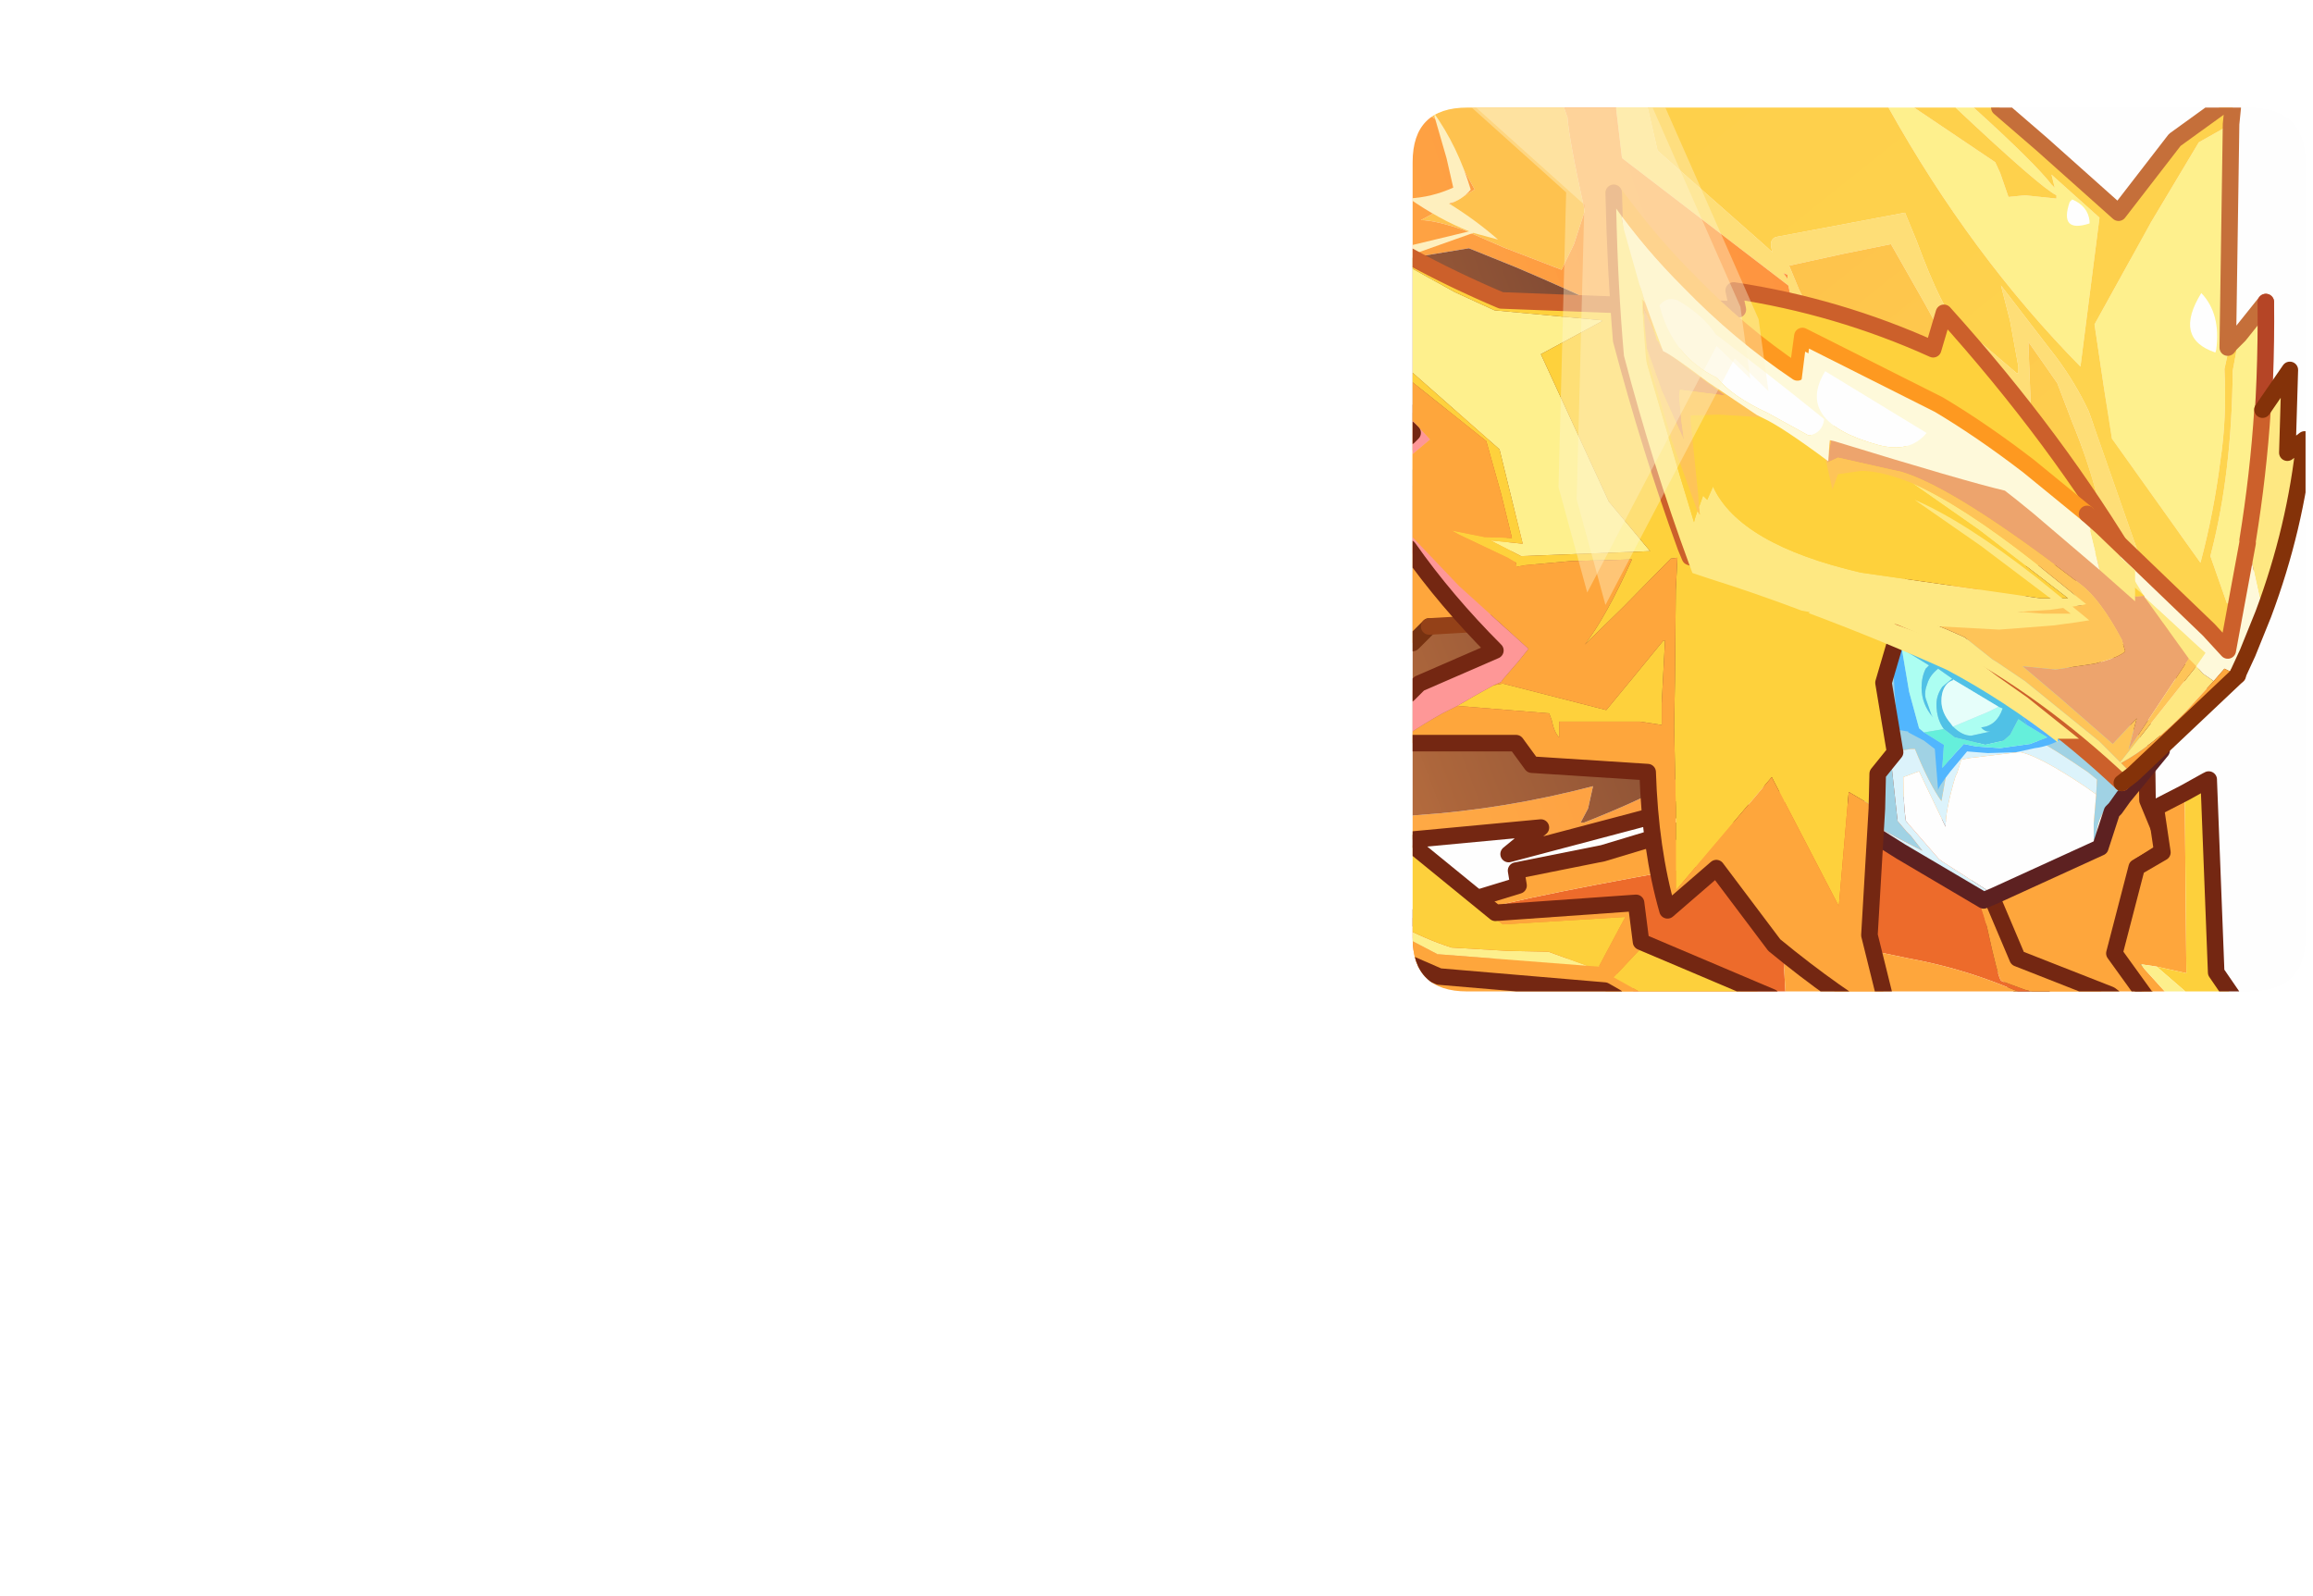 <?xml version="1.0" encoding="UTF-8" standalone="no"?>
<svg xmlns:ffdec="https://www.free-decompiler.com/flash" xmlns:xlink="http://www.w3.org/1999/xlink" ffdec:objectType="frame" height="96.4px" width="139.75px" xmlns="http://www.w3.org/2000/svg">
  <g transform="matrix(1.0, 0.0, 0.0, 1.0, 85.35, 6.5)">
    <clipPath id="clipPath0" transform="matrix(1.0, 0.0, 0.0, 1.0, 0.0, 0.0)">
      <path d="M50.5 0.0 Q53.95 0.0 53.95 3.3 L53.95 50.15 Q53.95 53.4 50.5 53.4 L3.3 53.4 Q0.0 53.4 0.0 50.15 L0.0 3.3 Q0.0 0.0 3.3 0.0 L50.5 0.0" fill="#000000" fill-rule="evenodd" stroke="none"/>
    </clipPath>
    <g clip-path="url(#clipPath0)">
      <filter id="filter0">
        <feColorMatrix in="SourceGraphic" result="filterResult0" type="matrix" values="0 0 0 0 1.0,0 0 0 0 0.0,0 0 0 0 0.0,0 0 0 1 0"/>
        <feConvolveMatrix divisor="25.0" in="filterResult0" kernelMatrix="1 1 1 1 1 1 1 1 1 1 1 1 1 1 1 1 1 1 1 1 1 1 1 1 1" order="5 5" result="filterResult1"/>
        <feComposite in="SourceGraphic" in2="filterResult1" operator="over" result="filterResult2"/>
        <feColorMatrix in="filterResult2" result="filterResult3" type="matrix" values="0 0 0 0 1.0,0 0 0 0 1.0,0 0 0 0 0.0,0 0 0 1 0"/>
        <feConvolveMatrix divisor="25.0" in="filterResult3" kernelMatrix="1 1 1 1 1 1 1 1 1 1 1 1 1 1 1 1 1 1 1 1 1 1 1 1 1" order="5 5" result="filterResult4"/>
        <feComposite in="filterResult2" in2="filterResult4" operator="over" result="filterResult5"/>
      </filter>
      <use ffdec:characterId="3" filter="url(#filter0)" height="31.6" transform="matrix(-0.132, -0.77, 0.499, -0.204, 35.85, 32.55)" width="29.1" xlink:href="#sprite0"/>
      <filter id="filter1">
        <feColorMatrix in="SourceGraphic" result="filterResult6" type="matrix" values="0 0 0 0 1.0,0 0 0 0 0.0,0 0 0 0 0.0,0 0 0 1 0"/>
        <feConvolveMatrix divisor="25.0" in="filterResult6" kernelMatrix="1 1 1 1 1 1 1 1 1 1 1 1 1 1 1 1 1 1 1 1 1 1 1 1 1" order="5 5" result="filterResult7"/>
        <feComposite in="SourceGraphic" in2="filterResult7" operator="over" result="filterResult8"/>
        <feColorMatrix in="filterResult8" result="filterResult9" type="matrix" values="0 0 0 0 1.0,0 0 0 0 1.0,0 0 0 0 0.0,0 0 0 1 0"/>
        <feConvolveMatrix divisor="25.0" in="filterResult9" kernelMatrix="1 1 1 1 1 1 1 1 1 1 1 1 1 1 1 1 1 1 1 1 1 1 1 1 1" order="5 5" result="filterResult10"/>
        <feComposite in="filterResult8" in2="filterResult10" operator="over" result="filterResult11"/>
        <feConvolveMatrix divisor="100.0" in="filterResult11" kernelMatrix="1 1 1 1 1 1 1 1 1 1 1 1 1 1 1 1 1 1 1 1 1 1 1 1 1 1 1 1 1 1 1 1 1 1 1 1 1 1 1 1 1 1 1 1 1 1 1 1 1 1 1 1 1 1 1 1 1 1 1 1 1 1 1 1 1 1 1 1 1 1 1 1 1 1 1 1 1 1 1 1 1 1 1 1 1 1 1 1 1 1 1 1 1 1 1 1 1 1 1 1" order="10 10" result="filterResult12"/>
      </filter>
      <use ffdec:characterId="3" filter="url(#filter1)" height="31.6" transform="matrix(-0.132, -0.77, 0.499, -0.204, 35.85, 33.05)" width="29.1" xlink:href="#sprite0"/>
      <use ffdec:characterId="4" height="90.4" transform="matrix(1.0, 0.0, 0.0, 1.0, -85.35, -0.5)" width="137.4" xlink:href="#shape2"/>
      <filter id="filter2">
        <feConvolveMatrix divisor="25.0" in="SourceGraphic" kernelMatrix="1 1 1 1 1 1 1 1 1 1 1 1 1 1 1 1 1 1 1 1 1 1 1 1 1" order="5 5" result="filterResult13"/>
      </filter>
      <use ffdec:characterId="6" filter="url(#filter2)" height="38.75" transform="matrix(-0.622, 0.0, 0.0, 0.622, 5.16, -1.945)" width="9.45" xlink:href="#sprite1"/>
      <use ffdec:characterId="7" height="60.95" transform="matrix(1.0, 0.0, 0.0, 1.0, -1.45, 4.65)" width="55.85" xlink:href="#shape4"/>
      <filter id="filter3">
        <feConvolveMatrix divisor="25.0" in="SourceGraphic" kernelMatrix="1 1 1 1 1 1 1 1 1 1 1 1 1 1 1 1 1 1 1 1 1 1 1 1 1" order="5 5" result="filterResult14"/>
      </filter>
      <use ffdec:characterId="9" filter="url(#filter3)" height="51.85" style="mix-blend-mode: overlay" transform="matrix(-0.622, 0.0, 0.0, 0.622, 43.65, 6.1)" width="50.4" xlink:href="#sprite2"/>
      <filter id="filter4">
        <feColorMatrix in="SourceGraphic" result="filterResult15" type="matrix" values="0 0 0 0 1.0,0 0 0 0 0.0,0 0 0 0 0.0,0 0 0 1 0"/>
        <feConvolveMatrix divisor="25.0" in="filterResult15" kernelMatrix="1 1 1 1 1 1 1 1 1 1 1 1 1 1 1 1 1 1 1 1 1 1 1 1 1" order="5 5" result="filterResult16"/>
        <feComposite in="SourceGraphic" in2="filterResult16" operator="over" result="filterResult17"/>
        <feColorMatrix in="filterResult17" result="filterResult18" type="matrix" values="0 0 0 0 1.0,0 0 0 0 1.0,0 0 0 0 0.0,0 0 0 1 0"/>
        <feConvolveMatrix divisor="25.0" in="filterResult18" kernelMatrix="1 1 1 1 1 1 1 1 1 1 1 1 1 1 1 1 1 1 1 1 1 1 1 1 1" order="5 5" result="filterResult19"/>
        <feComposite in="filterResult17" in2="filterResult19" operator="over" result="filterResult20"/>
      </filter>
      <use ffdec:characterId="3" filter="url(#filter4)" height="31.6" transform="matrix(-0.696, -0.625, 0.559, -0.557, 10.55, 29.3)" width="29.1" xlink:href="#sprite0"/>
      <filter id="filter5">
        <feColorMatrix in="SourceGraphic" result="filterResult21" type="matrix" values="0 0 0 0 1.0,0 0 0 0 0.0,0 0 0 0 0.0,0 0 0 1 0"/>
        <feConvolveMatrix divisor="25.0" in="filterResult21" kernelMatrix="1 1 1 1 1 1 1 1 1 1 1 1 1 1 1 1 1 1 1 1 1 1 1 1 1" order="5 5" result="filterResult22"/>
        <feComposite in="SourceGraphic" in2="filterResult22" operator="over" result="filterResult23"/>
        <feColorMatrix in="filterResult23" result="filterResult24" type="matrix" values="0 0 0 0 1.0,0 0 0 0 1.0,0 0 0 0 0.0,0 0 0 1 0"/>
        <feConvolveMatrix divisor="25.0" in="filterResult24" kernelMatrix="1 1 1 1 1 1 1 1 1 1 1 1 1 1 1 1 1 1 1 1 1 1 1 1 1" order="5 5" result="filterResult25"/>
        <feComposite in="filterResult23" in2="filterResult25" operator="over" result="filterResult26"/>
        <feConvolveMatrix divisor="100.0" in="filterResult26" kernelMatrix="1 1 1 1 1 1 1 1 1 1 1 1 1 1 1 1 1 1 1 1 1 1 1 1 1 1 1 1 1 1 1 1 1 1 1 1 1 1 1 1 1 1 1 1 1 1 1 1 1 1 1 1 1 1 1 1 1 1 1 1 1 1 1 1 1 1 1 1 1 1 1 1 1 1 1 1 1 1 1 1 1 1 1 1 1 1 1 1 1 1 1 1 1 1 1 1 1 1 1 1" order="10 10" result="filterResult27"/>
      </filter>
      <use ffdec:characterId="3" filter="url(#filter5)" height="31.6" transform="matrix(-0.696, -0.625, 0.559, -0.557, 11.65, 30.05)" width="29.1" xlink:href="#sprite0"/>
    </g>
    <use ffdec:characterId="10" height="53.4" transform="matrix(1.0, 0.0, 0.0, 1.0, 0.0, 0.0)" width="53.95" xlink:href="#shape6"/>
  </g>
  <defs>
    <g id="sprite0" transform="matrix(1.0, 0.0, 0.0, 1.0, 0.0, 0.0)">
      <use ffdec:characterId="2" height="31.6" transform="matrix(1.0, 0.0, 0.0, 1.0, 0.0, 0.0)" width="29.1" xlink:href="#shape1"/>
    </g>
    <g id="shape1" transform="matrix(1.0, 0.0, 0.0, 1.0, 0.0, 0.0)">
      <path d="M19.3 21.75 L29.1 21.75 26.2 25.0 26.1 25.0 26.0 25.2 20.35 31.6 6.1 24.15 2.35 20.55 5.4 20.7 0.0 0.0 6.15 4.55 19.3 21.75" fill="#fff6d0" fill-opacity="0.396" fill-rule="evenodd" stroke="none"/>
    </g>
    <g id="shape2" transform="matrix(1.0, 0.0, 0.0, 1.0, 85.35, 0.5)">
      <path d="M40.9 7.0 Q39.05 7.6 39.7 5.7 L39.85 5.55 Q40.8 5.95 40.9 6.85 L40.9 7.0 M48.5 14.8 Q45.95 13.95 47.65 11.2 48.85 12.45 48.55 14.65 L48.5 14.8" fill="#ffffff" fill-rule="evenodd" stroke="none"/>
      <path d="M28.75 0.0 L30.3 0.0 35.2 3.3 35.5 3.95 36.0 5.4 37.0 5.3 38.9 5.5 38.9 5.3 Q37.9 4.8 32.8 0.0 L33.9 0.0 Q37.6 3.35 38.6 4.65 L38.8 4.85 38.6 4.05 41.5 6.65 40.35 15.65 Q33.75 8.95 28.75 0.0 M49.45 1.0 L49.25 14.5 49.4 14.3 49.2 15.1 49.05 15.8 Q49.2 18.75 48.8 21.35 48.4 24.5 47.6 27.5 L42.25 20.0 41.75 16.8 41.2 13.1 44.6 6.95 47.5 2.1 49.45 1.0 M49.95 13.75 L51.55 11.75 Q51.65 21.0 49.95 30.0 L49.2 29.95 48.2 27.1 48.25 26.9 Q49.5 22.05 49.55 15.9 L49.95 13.75 M40.9 7.0 L40.9 6.85 Q40.8 5.95 39.85 5.55 L39.7 5.7 Q39.05 7.6 40.9 7.0 M48.5 14.8 L48.55 14.65 Q48.85 12.45 47.65 11.2 45.95 13.95 48.5 14.8" fill="#fff18e" fill-rule="evenodd" stroke="none"/>
      <path d="M12.3 0.0 L14.2 0.0 14.8 2.6 21.2 8.25 21.75 8.75 Q21.45 7.9 22.05 7.8 L29.75 6.35 30.45 8.05 Q32.0 12.25 33.05 13.3 L34.45 14.3 36.5 16.05 36.6 16.05 36.6 15.65 36.1 12.9 35.55 10.75 38.9 15.1 Q40.05 16.65 40.85 18.35 L45.45 31.5 46.6 32.15 49.05 33.75 48.35 34.7 34.45 30.2 34.1 28.45 38.6 30.1 40.5 30.1 37.65 26.35 37.05 25.55 32.95 23.35 32.6 21.75 28.9 20.0 Q25.9 18.65 20.95 15.5 16.35 12.65 15.8 12.5 L15.95 12.5 17.65 12.25 18.0 12.15 21.7 11.85 22.95 11.95 22.7 10.75 12.65 3.05 12.3 0.1 12.3 0.0 M42.15 27.45 Q41.55 23.1 39.85 19.0 L38.95 16.65 38.15 15.5 37.2 14.15 37.35 18.1 31.8 13.4 30.95 11.85 28.9 8.25 25.95 8.85 22.75 9.55 23.35 11.0 24.35 13.0 21.3 12.85 18.7 13.05 Q23.4 16.15 27.25 18.35 L32.4 21.3 32.75 21.85 33.75 22.35 34.95 22.95 36.7 23.95 37.05 24.15 37.35 24.55 39.75 28.35 42.45 29.9 42.15 27.45 M22.4 10.0 L22.65 10.35 22.65 10.1 22.4 10.0" fill="#ffdf77" fill-rule="evenodd" stroke="none"/>
      <path d="M0.2 0.0 L9.15 0.0 9.3 0.45 9.35 0.55 Q9.45 1.95 10.4 6.25 L9.75 8.25 9.0 9.8 5.5 8.45 3.1 7.4 Q1.35 6.8 0.5 6.8 L2.35 5.8 3.75 4.95 1.4 0.7 0.2 0.0" fill="#ffc34f" fill-rule="evenodd" stroke="none"/>
      <path d="M-84.85 86.65 L-83.2 86.65 -84.8 89.4 -84.85 86.65" fill="#ffe180" fill-rule="evenodd" stroke="none"/>
      <path d="M-0.25 22.1 L-0.25 20.8 1.7 20.15 1.9 20.15 -0.25 22.1 M-0.25 9.1 L-0.25 0.0 0.2 0.0 1.4 0.7 3.75 4.95 2.35 5.8 0.5 6.8 Q1.35 6.8 3.1 7.4 L5.5 8.45 9.0 9.8 9.75 8.25 10.4 6.25 Q9.45 1.95 9.35 0.55 L9.3 0.45 9.15 0.0 12.3 0.0 12.3 0.1 12.65 3.05 22.7 10.75 22.95 11.95 21.7 11.85 18.0 12.15 17.65 12.25 15.95 12.5 15.8 12.5 Q16.35 12.65 20.95 15.5 25.9 18.65 28.9 20.0 L32.6 21.75 32.95 23.35 19.25 15.9 Q12.85 12.45 6.25 9.65 L3.4 8.5 -0.25 9.1 M34.45 30.2 L25.8 27.4 17.15 42.1 5.8 45.1 7.75 43.5 -0.25 44.25 -0.25 42.8 0.25 42.75 Q5.55 42.4 10.9 41.0 L10.6 42.35 10.15 43.2 10.35 43.2 Q14.3 41.65 15.95 40.55 17.45 39.5 18.5 37.75 L21.05 33.25 Q23.05 29.85 26.2 25.85 L28.75 26.65 34.1 28.45 34.45 30.2 M22.4 10.0 L22.65 10.1 22.65 10.35 22.4 10.0" fill="url(#gradient0)" fill-rule="evenodd" stroke="none"/>
      <path d="M14.2 0.0 L28.75 0.0 Q33.75 8.95 40.35 15.65 L41.5 6.65 38.6 4.05 38.8 4.85 38.6 4.65 Q37.6 3.35 33.9 0.0 L35.45 0.0 38.0 2.2 42.65 6.35 46.05 1.95 48.75 0.0 49.55 0.0 49.45 1.0 47.5 2.1 44.6 6.95 41.2 13.1 41.75 16.8 42.25 20.0 47.6 27.5 Q48.4 24.5 48.8 21.35 49.2 18.75 49.05 15.8 L49.2 15.1 49.4 14.3 49.95 13.75 49.55 15.9 Q49.5 22.05 48.25 26.9 L48.2 27.1 49.2 29.95 49.95 30.0 49.35 33.15 49.05 33.75 46.6 32.15 45.45 31.5 40.85 18.35 Q40.05 16.65 38.9 15.1 L35.55 10.75 36.1 12.9 36.6 15.65 36.6 16.05 36.5 16.05 34.45 14.3 33.05 13.3 Q32.0 12.25 30.45 8.05 L29.75 6.35 22.05 7.8 Q21.45 7.9 21.75 8.75 L21.2 8.25 14.8 2.6 14.2 0.0 M30.3 0.0 L32.8 0.0 Q37.9 4.8 38.9 5.3 L38.9 5.5 37.0 5.3 36.0 5.4 35.5 3.95 35.2 3.3 30.3 0.0" fill="url(#gradient1)" fill-rule="evenodd" stroke="none"/>
      <path d="M42.15 27.45 L42.45 29.9 39.75 28.35 37.35 24.55 37.05 24.15 36.7 23.95 34.95 22.95 33.75 22.35 32.75 21.85 32.4 21.3 27.25 18.35 Q23.4 16.15 18.7 13.05 L21.3 12.85 24.35 13.0 23.35 11.0 22.75 9.55 25.95 8.85 28.9 8.25 30.95 11.85 31.8 13.4 37.35 18.1 37.2 14.15 38.15 15.5 38.95 16.65 39.85 19.0 Q41.55 23.1 42.15 27.45" fill="url(#gradient2)" fill-rule="evenodd" stroke="none"/>
      <path d="M-0.25 22.1 L1.9 20.15 1.7 20.15 -0.25 20.8 -0.25 9.1 3.4 8.5 6.25 9.65 Q12.85 12.45 19.25 15.9 L32.95 23.35 37.05 25.55 37.65 26.35 40.5 30.1 38.6 30.1 34.1 28.45 28.75 26.65 26.2 25.85 Q23.05 29.85 21.05 33.25 L18.5 37.75 Q17.45 39.5 15.95 40.55 14.3 41.65 10.35 43.2 L10.15 43.2 10.6 42.35 10.9 41.0 Q5.55 42.4 0.25 42.75 L-0.25 42.8 -0.25 22.1" fill="url(#gradient3)" fill-rule="evenodd" stroke="none"/>
      <path d="M35.45 0.0 L38.0 2.2 42.65 6.35 46.05 1.95 48.75 0.0 M49.55 0.0 L49.45 1.0 49.25 14.5 49.4 14.3 49.95 13.75 51.55 11.75" fill="none" stroke="#c66f3a" stroke-linecap="round" stroke-linejoin="round" stroke-width="1.0"/>
      <path d="M49.95 30.0 L49.35 33.15 49.05 33.75 48.35 34.7 34.45 30.2 25.8 27.4 17.15 42.1 5.8 45.1 7.75 43.5 -0.25 44.25" fill="none" stroke="#742712" stroke-linecap="round" stroke-linejoin="round" stroke-width="1.0"/>
      <path d="M51.55 11.75 Q51.65 21.0 49.95 30.0" fill="none" stroke="#b64526" stroke-linecap="round" stroke-linejoin="round" stroke-width="1.0"/>
      <path d="M-84.85 86.65 L-84.8 89.4 -83.2 86.65" fill="none" stroke="#ff7d2c" stroke-linecap="round" stroke-linejoin="round" stroke-width="1.0"/>
    </g>
    <linearGradient gradientTransform="matrix(-0.057, 0.019, 0.014, 0.043, -19.3, 31.0)" gradientUnits="userSpaceOnUse" id="gradient0" spreadMethod="pad" x1="-819.2" x2="819.2">
      <stop offset="0.0" stop-color="#ff933f"/>
      <stop offset="1.0" stop-color="#ffd54d" stop-opacity="0.988"/>
    </linearGradient>
    <linearGradient gradientTransform="matrix(0.035, 0.044, 0.015, -0.012, 18.5, -6.8)" gradientUnits="userSpaceOnUse" id="gradient1" spreadMethod="pad" x1="-819.2" x2="819.2">
      <stop offset="0.0" stop-color="#ffca46"/>
      <stop offset="1.0" stop-color="#ffd54d" stop-opacity="0.988"/>
    </linearGradient>
    <linearGradient gradientTransform="matrix(0.035, 0.044, 0.015, -0.012, 18.5, -6.8)" gradientUnits="userSpaceOnUse" id="gradient2" spreadMethod="pad" x1="-819.2" x2="819.2">
      <stop offset="0.0" stop-color="#ffa146"/>
      <stop offset="1.0" stop-color="#ffd54d" stop-opacity="0.988"/>
    </linearGradient>
    <linearGradient gradientTransform="matrix(-0.037, 0.015, 0.008, 0.021, -3.95, 29.25)" gradientUnits="userSpaceOnUse" id="gradient3" spreadMethod="pad" x1="-819.2" x2="819.2">
      <stop offset="0.0" stop-color="#62362d"/>
      <stop offset="1.0" stop-color="#ff994a" stop-opacity="0.988"/>
    </linearGradient>
    <g id="sprite1" transform="matrix(1.0, 0.0, 0.0, 1.0, 55.4, 12.05)">
      <use ffdec:characterId="5" height="38.75" transform="matrix(1.0, 0.0, 0.0, 1.0, -55.4, -12.05)" width="9.45" xlink:href="#shape3"/>
    </g>
    <g id="shape3" transform="matrix(1.0, 0.0, 0.0, 1.0, 55.4, 12.05)">
      <path d="M-45.95 -10.25 L-47.7 -9.7 -48.35 -9.5 -45.95 -12.05 -45.95 -10.25 M-49.1 -8.5 L-50.4 -4.0 -51.05 -1.15 Q-48.95 -0.2 -46.75 -0.1 -49.7 1.95 -52.6 3.1 L-45.95 4.7 -45.95 5.75 -53.0 3.25 -55.4 3.9 Q-53.3 2.05 -50.65 0.4 -51.85 0.1 -52.75 -0.95 -51.5 -5.15 -49.1 -8.5 M-45.95 24.45 L-46.5 23.75 Q-46.75 23.45 -46.35 23.55 L-45.95 23.9 -45.95 24.45 M-45.95 26.7 Q-46.95 25.45 -45.95 24.6 L-45.95 26.7" fill="#fff0bf" fill-rule="evenodd" stroke="none"/>
    </g>
    <g id="shape4" transform="matrix(1.0, 0.0, 0.0, 1.0, 1.45, -4.65)">
      <path d="M44.4 41.85 L45.6 44.75 43.95 45.8 43.45 51.6 45.95 57.75 36.35 52.85 28.9 41.4 28.9 30.15 44.3 37.65 44.35 37.7 44.4 41.85" fill="#ffa73c" fill-rule="evenodd" stroke="none"/>
      <path d="M44.4 41.85 L45.6 44.75 43.95 45.8 43.45 51.6 45.95 57.75 36.35 52.85 28.9 41.4 28.9 30.15 44.3 37.65 44.35 37.7 44.4 41.85 Z" fill="none" stroke="#742712" stroke-linecap="round" stroke-linejoin="round" stroke-width="1.0"/>
      <path d="M-0.95 49.8 L0.0 49.55 3.9 48.55 Q6.55 47.7 18.8 45.55 L20.55 45.45 Q20.95 45.45 21.25 45.15 22.45 44.05 22.65 39.85 L31.15 43.2 32.8 45.45 Q34.05 46.95 34.7 49.5 35.35 52.5 35.55 52.75 L35.65 52.8 37.0 53.3 37.2 53.35 38.7 53.95 37.35 53.95 36.75 53.5 36.7 53.45 35.7 53.05 Q32.95 51.95 29.95 51.4 L26.1 50.6 23.05 49.85 22.55 50.05 22.45 52.1 22.55 53.95 13.4 53.95 13.25 52.9 13.25 52.75 10.25 51.45 3.05 51.45 -0.95 50.75 -0.95 49.8" fill="#ee6b2b" fill-rule="evenodd" stroke="none"/>
      <path d="M-0.95 49.25 L6.4 47.0 6.25 46.1 11.5 45.05 19.95 42.5 20.05 42.55 20.9 43.1 22.3 39.7 22.65 39.85 Q22.45 44.05 21.25 45.15 20.95 45.45 20.55 45.45 L18.8 45.55 Q6.55 47.7 3.9 48.55 L0.0 49.55 -0.95 49.8 -0.95 49.25 M31.15 43.2 L32.05 43.55 34.75 47.15 36.55 51.4 42.15 53.6 42.6 53.95 38.7 53.95 37.2 53.35 37.0 53.3 35.65 52.8 35.55 52.75 Q35.35 52.5 34.7 49.5 34.05 46.95 32.8 45.45 L31.15 43.2 M37.35 53.95 L22.55 53.95 22.45 52.1 22.55 50.05 23.05 49.85 26.1 50.6 29.95 51.4 Q32.95 51.95 35.7 53.05 L36.7 53.45 36.75 53.5 37.35 53.95 M13.4 53.95 L-0.95 53.95 -0.95 50.75 3.05 51.45 10.25 51.45 13.25 52.75 13.25 52.9 13.4 53.95" fill="#ffa73c" fill-rule="evenodd" stroke="none"/>
      <path d="M20.05 42.55 L19.95 42.5 11.5 45.05 6.25 46.1 6.4 47.0 -0.95 49.25 M22.65 39.85 L22.3 39.7 20.9 43.1 M31.15 43.2 L32.05 43.55 34.75 47.15 36.55 51.4 42.15 53.6 42.6 53.95 M31.15 43.2 L22.65 39.85" fill="none" stroke="#742712" stroke-linecap="round" stroke-linejoin="round" stroke-width="1.0"/>
      <path d="M48.0 40.65 L48.1 40.6 48.1 40.65 48.0 40.65 M52.85 58.45 L53.0 58.65 45.35 64.4 43.45 65.1 43.85 63.45 48.9 58.55 44.6 54.15 42.4 51.1 43.75 45.9 45.3 45.0 44.9 42.3 46.65 41.4 46.75 52.3 44.95 51.9 43.95 51.75 49.7 58.1 52.85 58.45" fill="#ffa73c" fill-rule="evenodd" stroke="none"/>
      <path d="M48.1 40.65 L48.55 52.25 50.95 55.75 50.85 56.35 50.1 56.35 44.95 51.9 46.75 52.3 46.65 41.4 48.0 40.65 48.1 40.65" fill="#fed13c" fill-rule="evenodd" stroke="none"/>
      <path d="M50.95 55.75 L52.85 58.45 49.7 58.1 43.95 51.75 44.95 51.9 50.1 56.35 50.85 56.35 50.95 55.75" fill="#fef08d" fill-rule="evenodd" stroke="none"/>
      <path d="M48.1 40.6 L48.1 40.65 48.55 52.25 50.95 55.75 52.85 58.45 53.0 58.65 45.35 64.4 43.45 65.1 43.85 63.45 48.9 58.55 44.6 54.15 42.4 51.1 43.75 45.9 45.3 45.0 44.9 42.3 46.65 41.4 48.0 40.65 48.1 40.65" fill="none" stroke="#742712" stroke-linecap="round" stroke-linejoin="round" stroke-width="1.0"/>
      <path d="M0.0 32.35 L0.0 22.85 5.4 23.7 7.95 30.95 1.0 31.35 0.0 32.35" fill="#ffa73c" fill-rule="evenodd" stroke="none"/>
      <path d="M5.4 23.7 L0.0 22.85 0.0 18.45 3.7 19.0 5.4 23.7" fill="#ffc34f" fill-rule="evenodd" stroke="none"/>
      <path d="M7.95 30.95 L5.4 23.7 3.7 19.0 0.0 18.45" fill="none" stroke="#cd602b" stroke-linecap="round" stroke-linejoin="round" stroke-width="1.0"/>
      <path d="M0.0 32.35 L1.0 31.35" fill="none" stroke="#773211" stroke-linecap="round" stroke-linejoin="round" stroke-width="1.0"/>
      <path d="M1.0 31.35 L7.95 30.95" fill="none" stroke="#954118" stroke-linecap="round" stroke-linejoin="round" stroke-width="1.0"/>
      <path d="M26.8 42.8 L26.55 29.7 41.1 33.7 45.25 38.85 42.95 41.65 42.65 41.45 42.15 42.1 41.75 42.55 Q41.3 43.25 41.3 44.25 L41.15 44.25 41.15 43.25 41.3 41.5 41.35 40.6 40.8 40.15 Q38.75 38.75 37.55 38.1 L33.5 38.45 32.8 38.5 32.3 39.8 32.3 39.95 31.95 41.9 Q31.2 40.85 30.35 38.75 L30.1 38.75 28.85 38.95 29.3 43.1 29.85 43.75 30.1 44.0 30.8 44.9 29.45 44.2 28.8 43.85 26.8 42.8" fill="#a1d3e5" fill-rule="evenodd" stroke="none"/>
      <path d="M42.95 41.65 L42.45 42.35 42.15 42.1 42.65 41.45 42.95 41.65 M35.2 47.6 L34.5 47.9 29.5 44.95 26.8 43.25 26.8 42.8 28.8 43.85 29.45 44.2 30.8 44.9 30.1 44.0 29.85 43.75 29.3 43.1 28.85 38.95 30.1 38.75 30.35 38.75 Q31.2 40.85 31.95 41.9 L32.3 39.95 32.3 39.8 32.8 38.5 33.5 38.45 37.55 38.1 Q38.75 38.75 40.8 40.15 L41.35 40.6 41.3 41.5 40.6 41.0 Q37.9 39.2 36.75 38.95 L36.55 38.95 33.65 39.3 33.15 39.4 32.9 40.2 32.8 40.4 Q32.2 42.4 32.2 43.45 L31.05 41.05 30.6 40.1 29.65 40.45 Q29.65 42.1 29.8 43.1 L31.8 45.4 32.0 45.55 35.2 47.6" fill="#ddf4fc" fill-rule="evenodd" stroke="none"/>
      <path d="M42.45 42.35 L42.25 42.55 41.55 44.7 35.2 47.6 32.0 45.55 31.8 45.4 29.8 43.1 Q29.65 42.1 29.65 40.45 L30.6 40.1 31.05 41.05 32.2 43.45 Q32.2 42.4 32.8 40.4 L32.9 40.2 33.15 39.4 33.65 39.3 36.55 38.95 36.75 38.95 Q37.9 39.2 40.6 41.0 L41.3 41.5 41.15 43.25 41.15 44.25 41.3 44.25 Q41.3 43.25 41.75 42.55 L42.15 42.1 42.45 42.35" fill="#ffffff" fill-rule="evenodd" stroke="none"/>
      <path d="M26.8 42.8 L26.55 29.7 41.1 33.7 45.25 38.85 42.95 41.65 42.45 42.35 42.25 42.55 41.55 44.7 35.2 47.6 34.5 47.9 29.5 44.95 26.8 43.25 26.8 42.8 Z" fill="none" stroke="#5d2121" stroke-linecap="round" stroke-linejoin="round" stroke-width="1.0"/>
      <path d="M29.65 32.75 L29.55 32.65 30.0 35.3 30.6 37.5 30.9 37.75 32.1 38.5 32.0 39.9 32.75 39.05 33.3 38.45 34.05 38.6 35.5 38.7 37.3 38.45 38.35 38.05 37.1 37.3 36.7 36.4 36.15 35.75 Q35.4 34.9 34.15 34.15 32.4 33.05 29.65 32.75 M29.05 33.45 L29.15 31.3 35.75 34.7 36.05 35.0 36.35 35.25 36.6 35.45 37.45 36.2 39.6 37.95 Q38.5 38.6 37.6 38.7 L36.45 38.95 34.75 39.0 33.5 38.9 32.5 40.1 Q31.75 41.05 31.75 41.25 L31.55 38.75 30.9 38.25 29.95 37.75 29.95 37.7 29.35 37.6 Q29.05 35.2 29.05 33.45" fill="#51b7ff" fill-rule="evenodd" stroke="none"/>
      <path d="M30.9 37.75 L30.6 37.5 30.0 35.3 29.55 32.65 29.65 32.75 31.2 33.7 31.0 33.9 Q30.75 34.4 30.75 35.05 30.75 36.05 31.45 36.85 L31.35 36.7 31.0 35.7 Q30.9 35.3 31.1 34.8 31.25 34.3 31.75 33.9 L32.6 34.5 32.0 35.0 Q31.65 35.5 31.65 36.05 31.65 36.95 32.1 37.55 L30.9 37.75 M32.65 37.4 L34.8 36.5 35.4 36.2 35.65 36.3 Q35.3 37.35 34.35 37.45 34.55 37.7 34.85 37.7 L34.9 37.7 33.75 37.95 Q33.2 37.95 32.65 37.4" fill="#adfff3" fill-rule="evenodd" stroke="none"/>
      <path d="M29.65 32.75 Q32.4 33.05 34.15 34.15 35.4 34.9 36.15 35.75 L36.7 36.4 37.1 37.3 36.6 36.95 36.1 37.9 35.7 38.25 34.6 38.5 32.75 38.05 32.1 37.55 Q31.65 36.95 31.65 36.05 31.65 35.5 32.0 35.0 L32.6 34.5 31.75 33.9 Q31.25 34.3 31.1 34.8 30.9 35.3 31.0 35.7 L31.35 36.7 31.45 36.85 Q30.75 36.05 30.75 35.05 30.75 34.4 31.0 33.9 L31.2 33.7 29.65 32.75 M35.4 36.2 L32.65 34.55 32.65 34.6 Q32.3 34.7 32.1 35.1 31.95 35.4 31.95 35.85 31.95 36.55 32.5 37.2 L32.65 37.4 Q33.2 37.95 33.75 37.95 L34.9 37.7 34.85 37.7 Q34.55 37.7 34.35 37.45 35.3 37.35 35.65 36.3 L35.4 36.2" fill="#50c2e7" fill-rule="evenodd" stroke="none"/>
      <path d="M32.65 37.4 L32.5 37.2 Q31.95 36.55 31.95 35.85 31.95 35.4 32.1 35.1 32.3 34.7 32.65 34.6 L32.65 34.55 35.4 36.2 34.8 36.5 32.65 37.4" fill="#e7fffb" fill-rule="evenodd" stroke="none"/>
      <path d="M37.1 37.3 L38.35 38.05 37.3 38.45 35.5 38.7 34.05 38.6 33.3 38.45 32.75 39.05 32.0 39.9 32.1 38.5 30.9 37.75 32.1 37.55 32.75 38.05 34.6 38.5 35.7 38.25 36.1 37.9 36.6 36.95 37.1 37.3" fill="#65f0dc" fill-rule="evenodd" stroke="none"/>
      <path d="M-0.25 9.6 L2.55 11.15 4.95 12.25 11.4 12.85 11.45 12.9 7.75 14.9 11.85 23.8 14.35 26.8 6.55 27.1 4.7 26.15 6.65 26.35 5.25 20.65 -0.25 15.8 -0.25 9.6" fill="#fff18e" fill-rule="evenodd" stroke="none"/>
      <path d="M-0.25 8.95 Q2.4 10.4 5.35 11.65 L19.65 12.2 19.4 11.05 Q25.7 12.0 31.45 14.6 L32.1 12.4 Q38.95 20.0 43.65 27.95 L30.3 28.45 28.45 34.75 29.15 38.95 28.1 40.25 28.05 42.35 26.35 41.35 25.75 48.25 21.8 40.65 21.7 40.45 15.9 47.3 15.9 42.25 15.8 37.4 15.85 34.55 15.9 29.15 16.0 27.2 15.6 27.25 12.75 30.15 10.4 32.45 Q11.7 30.75 13.25 27.3 L9.55 27.4 6.8 27.65 6.25 27.75 6.25 27.5 5.75 27.2 2.8 25.8 2.35 25.55 4.35 25.95 6.0 26.0 5.35 23.35 4.45 20.15 -0.25 16.4 -0.25 15.8 5.25 20.65 6.65 26.35 4.7 26.15 6.55 27.1 14.35 26.8 11.85 23.8 7.75 14.9 11.45 12.9 11.4 12.85 4.95 12.25 2.55 11.15 -0.25 9.6 -0.25 8.95 M4.9 34.9 L5.45 34.8 11.7 36.4 13.35 34.4 15.15 32.2 15.25 32.2 15.05 36.0 15.05 37.3 13.75 37.1 8.85 37.1 8.85 38.05 Q8.55 37.75 8.4 37.0 L8.25 36.6 2.7 36.15 Q3.7 35.55 4.9 34.9" fill="#ffd23c" fill-rule="evenodd" stroke="none"/>
      <path d="M-0.25 16.4 L4.45 20.15 5.35 23.35 6.0 26.0 4.35 25.95 2.35 25.55 2.8 25.8 5.75 27.2 6.25 27.5 6.25 27.75 6.8 27.65 9.55 27.4 13.25 27.3 Q11.7 30.75 10.4 32.45 L12.75 30.15 15.6 27.25 16.0 27.2 15.9 29.15 15.85 34.55 15.8 37.4 15.9 42.25 15.9 47.3 21.7 40.45 21.8 40.65 25.75 48.25 26.35 41.35 28.05 42.35 27.6 50.0 29.0 55.65 Q25.55 53.65 21.85 50.6 L18.35 45.95 15.4 48.5 Q14.35 44.85 14.2 40.15 L7.2 39.7 6.25 38.4 -0.25 38.4 -0.25 37.85 Q0.65 37.25 1.8 36.6 L2.7 36.15 8.25 36.6 8.4 37.0 Q8.55 37.75 8.85 38.05 L8.85 37.1 13.75 37.1 15.05 37.3 15.05 36.0 15.25 32.2 15.15 32.2 13.35 34.4 11.7 36.4 5.45 34.8 4.9 34.9 5.25 34.75 5.35 34.7 5.45 34.55 6.4 33.45 7.0 32.7 2.8 28.9 -0.25 25.7 -0.25 21.15 0.1 20.85 1.05 20.05 -0.25 18.65 -0.25 16.4" fill="#ffa73c" fill-rule="evenodd" stroke="none"/>
      <path d="M-0.25 18.65 L1.05 20.05 0.1 20.85 -0.25 21.15 -0.25 19.9 0.0 19.65 -0.25 19.4 -0.25 18.65 M-0.25 25.7 L2.8 28.9 7.0 32.7 6.4 33.45 5.45 34.55 5.35 34.7 5.25 34.75 4.9 34.9 Q3.7 35.55 2.7 36.15 L1.8 36.6 Q0.65 37.25 -0.25 37.85 L-0.25 35.45 0.4 34.8 5.0 32.8 Q2.0 29.8 -0.25 26.6 L-0.25 25.7" fill="#ff9898" fill-rule="evenodd" stroke="none"/>
      <path d="M43.65 27.95 Q38.95 20.0 32.1 12.4 L31.45 14.6 Q25.7 12.0 19.4 11.05 L19.65 12.2 5.35 11.65 Q2.4 10.4 -0.25 8.95" fill="none" stroke="#cd602b" stroke-linecap="round" stroke-linejoin="round" stroke-width="1.0"/>
      <path d="M28.05 42.35 L28.1 40.25 29.15 38.95 28.45 34.75 30.3 28.45 43.65 27.95 M-0.25 38.4 L6.25 38.4 7.2 39.7 14.2 40.15 Q14.35 44.85 15.4 48.5 L18.35 45.95 21.85 50.6 Q25.55 53.65 29.0 55.65 L27.6 50.0 28.05 42.35 M-0.25 26.6 Q2.0 29.8 5.0 32.8 L0.4 34.8 -0.25 35.45 M-0.25 19.4 L0.0 19.65 -0.25 19.9" fill="none" stroke="#742712" stroke-linecap="round" stroke-linejoin="round" stroke-width="1.0"/>
      <path d="M10.55 51.85 L11.25 51.9 12.85 48.9 5.45 49.35 -0.7 44.65 -0.7 44.0 5.0 48.65 13.5 48.05 13.8 50.4 21.7 53.75 20.7 53.75 13.7 50.9 12.15 52.55 14.3 53.75 12.3 53.75 11.6 53.35 1.6 52.5 -0.7 51.5 -0.7 50.0 1.5 51.15 10.55 51.85" fill="#ffa73c" fill-rule="evenodd" stroke="none"/>
      <path d="M-0.7 49.45 Q0.8 50.25 2.35 50.75 L5.75 50.95 8.2 51.0 10.55 51.85 1.5 51.15 -0.7 50.0 -0.7 49.45" fill="#fef08d" fill-rule="evenodd" stroke="none"/>
      <path d="M-0.7 44.65 L5.45 49.35 12.85 48.9 11.25 51.9 10.55 51.85 8.2 51.0 5.75 50.95 2.35 50.75 Q0.8 50.25 -0.7 49.45 L-0.7 44.65 M14.3 53.75 L12.15 52.55 13.7 50.9 20.7 53.75 14.3 53.75" fill="#fed13c" fill-rule="evenodd" stroke="none"/>
      <path d="M-0.7 51.5 L1.6 52.5 11.6 53.35 12.3 53.75 M21.7 53.75 L13.8 50.4 13.5 48.05 5.0 48.65 -0.7 44.0" fill="none" stroke="#742712" stroke-linecap="round" stroke-linejoin="round" stroke-width="1.0"/>
      <path d="M12.15 5.15 L12.45 5.55 12.6 6.4 13.55 9.85 13.65 10.0 13.7 10.15 13.8 10.5 14.15 11.6 14.0 11.2 13.9 10.85 13.85 10.75 13.7 10.6 13.75 11.2 13.75 11.4 13.75 11.7 13.8 12.25 13.9 13.9 13.9 14.2 14.0 14.9 14.3 15.95 14.4 16.3 16.15 22.25 17.0 25.05 17.05 24.85 17.2 24.4 17.2 24.35 17.35 24.6 17.35 24.55 17.3 24.15 17.55 23.45 17.8 23.7 18.15 22.9 Q19.75 26.4 27.1 28.1 L37.95 29.65 39.6 29.65 34.2 25.5 30.2 22.7 Q33.15 24.0 37.55 27.45 L40.2 29.6 40.7 30.0 40.5 30.05 39.9 30.15 38.5 30.35 35.25 30.55 28.9 30.25 Q31.4 31.1 33.35 32.0 L35.05 33.35 35.3 33.5 37.0 34.65 41.5 38.3 42.75 39.55 47.35 33.75 47.75 34.2 48.4 34.65 46.7 36.5 Q44.65 38.6 42.8 39.6 L43.5 40.3 42.85 40.8 Q37.7 35.95 32.1 33.0 27.95 31.15 23.8 29.6 L23.85 29.55 23.3 29.45 Q20.55 28.35 17.8 27.5 L16.75 27.15 16.5 26.55 Q14.35 20.65 12.6 14.05 12.25 9.75 12.15 5.15 M40.75 24.55 L41.65 25.35 42.4 26.55 44.15 29.45 41.3 26.95 40.75 24.55 M50.45 26.3 L50.45 26.15 Q51.1 22.15 51.35 18.25 L53.0 15.85 52.85 20.85 53.9 20.05 Q53.35 25.4 51.4 30.6 L50.45 26.3 M46.9 33.3 L44.2 29.55 47.45 32.55 47.9 32.95 47.35 33.75 46.9 33.3" fill="#ffe983" fill-rule="evenodd" stroke="none"/>
      <path d="M48.4 34.65 L47.75 34.2 47.35 33.75 47.9 32.95 47.45 32.55 44.2 29.55 44.2 29.5 44.15 29.45 42.4 26.55 41.65 25.35 48.1 31.55 49.25 32.8 50.45 26.3 51.4 30.6 50.45 32.95 49.85 34.25 49.85 34.3 49.05 33.9 48.4 34.65 M14.15 11.6 L13.8 10.5 13.7 10.15 13.65 10.0 13.55 9.85 12.6 6.4 12.45 5.55 Q14.45 8.25 16.7 10.5 19.75 13.65 23.25 16.0 L23.55 13.8 31.8 17.95 Q34.4 19.5 37.2 21.65 L40.75 24.55 41.3 26.95 37.3 23.55 36.35 22.7 35.65 22.15 25.35 19.2 25.05 19.15 25.0 19.4 24.95 20.4 21.0 17.8 20.65 17.6 17.7 15.65 14.95 13.75 14.15 11.6" fill="#fffadb" fill-rule="evenodd" stroke="none"/>
      <path d="M30.2 22.7 L34.2 25.5 39.6 29.65 37.95 29.65 27.1 28.1 Q19.75 26.4 18.15 22.9 L17.8 23.7 17.55 23.45 17.3 24.15 17.25 23.35 16.8 19.0 16.8 18.6 18.5 18.55 21.7 18.75 19.65 17.55 Q16.05 15.25 14.85 14.15 L14.75 14.05 14.65 13.7 14.0 11.2 13.9 11.1 13.95 12.1 14.0 12.9 14.15 14.55 14.3 15.5 15.6 19.85 15.6 19.95 17.2 24.35 17.2 24.4 17.05 24.85 17.0 25.05 16.15 22.25 14.4 16.3 14.3 15.95 14.0 14.9 13.9 14.2 13.9 13.9 13.8 12.25 13.75 11.7 13.75 11.4 13.75 11.2 13.7 10.6 13.85 10.75 13.9 10.85 14.0 11.2 14.15 11.6 14.95 13.75 17.7 15.65 20.65 17.6 21.0 17.8 24.95 20.4 25.0 19.4 25.05 19.15 25.35 19.2 35.65 22.15 36.35 22.7 37.3 23.55 41.3 26.95 44.15 29.45 44.2 29.5 43.7 29.55 40.8 26.85 35.8 22.6 25.7 19.85 25.3 19.7 25.15 19.65 25.05 20.8 24.85 20.7 24.95 21.25 25.35 23.0 25.35 23.1 25.7 22.15 27.1 21.95 Q28.35 21.95 30.2 22.7" fill="#ffd23c" fill-rule="evenodd" stroke="none"/>
      <path d="M23.3 29.45 L23.85 29.55 23.8 29.6 23.3 29.45 M43.5 40.3 L42.8 39.6 Q44.65 38.6 46.7 36.5 L48.4 34.65 49.05 33.9 49.85 34.3 43.5 40.3 M13.95 12.1 L13.9 11.1 14.0 11.2 14.65 13.7 13.95 12.1 14.0 12.6 14.0 12.9 13.95 12.1" fill="#ffa73c" fill-rule="evenodd" stroke="none"/>
      <path d="M13.95 12.1 L14.65 13.7 14.75 14.05 14.85 14.15 15.05 14.55 17.6 16.45 18.9 17.4 16.15 17.05 16.1 17.45 16.25 19.0 16.4 20.1 15.05 17.1 14.15 14.55 14.0 12.9 14.0 12.6 13.95 12.1 M46.9 33.3 L43.25 38.8 43.75 36.9 42.3 38.45 39.15 35.7 36.85 33.75 38.85 33.95 41.2 33.6 Q42.75 33.2 43.05 32.85 L42.85 32.15 Q41.55 29.7 40.35 28.8 32.75 22.95 29.5 22.0 L28.8 21.85 25.7 21.15 25.05 21.45 25.25 20.25 25.3 19.7 25.7 19.85 35.8 22.6 40.8 26.85 43.7 29.55 44.2 29.5 44.2 29.55 46.9 33.3" fill="#eea56d" fill-rule="evenodd" stroke="none"/>
      <path d="M47.35 33.75 L42.75 39.55 41.5 38.3 37.0 34.65 35.3 33.5 35.05 33.35 33.35 32.0 Q31.4 31.1 28.9 30.25 L35.25 30.55 38.5 30.35 39.9 30.15 40.5 30.05 40.7 30.0 40.2 29.6 37.55 27.45 Q33.15 24.0 30.2 22.7 28.35 21.95 27.1 21.95 L25.7 22.15 25.35 23.1 25.35 23.0 24.95 21.25 24.85 20.7 25.05 20.8 25.15 19.65 25.3 19.7 25.25 20.25 25.05 21.45 25.7 21.15 28.8 21.85 29.5 22.0 Q32.75 22.95 40.35 28.8 41.55 29.7 42.85 32.15 L43.05 32.85 Q42.75 33.2 41.2 33.6 L38.85 33.95 36.85 33.75 39.15 35.7 42.3 38.45 43.75 36.9 43.25 38.8 46.9 33.3 47.35 33.75 M17.3 24.15 L17.35 24.55 17.35 24.6 17.2 24.35 15.6 19.95 15.6 19.85 14.3 15.5 14.15 14.55 15.05 17.1 16.4 20.1 16.25 19.0 16.1 17.45 16.15 17.05 18.9 17.4 17.6 16.45 15.05 14.55 14.85 14.15 Q16.05 15.25 19.65 17.55 L21.7 18.75 18.5 18.55 16.8 18.6 16.8 19.0 17.25 23.35 17.3 24.15" fill="#ffc558" fill-rule="evenodd" stroke="none"/>
      <path d="M12.45 5.55 L12.15 5.15 M12.45 5.55 Q14.45 8.25 16.7 10.5 19.75 13.65 23.25 16.0 L23.55 13.8 31.8 17.95 Q34.4 19.5 37.2 21.65 L40.75 24.55" fill="none" stroke="#ff9a20" stroke-linecap="round" stroke-linejoin="round" stroke-width="1.0"/>
      <path d="M12.15 5.15 Q12.25 9.75 12.6 14.05 14.35 20.65 16.5 26.55 L16.75 27.15 17.8 27.5 Q20.55 28.35 23.3 29.45 L23.8 29.6 Q27.95 31.15 32.1 33.0 37.7 35.95 42.85 40.8 M40.75 24.55 L41.65 25.35 48.1 31.55 49.25 32.8 50.45 26.3 M50.45 26.15 Q51.1 22.15 51.35 18.25 M49.85 34.25 L49.85 34.3" fill="none" stroke="#cd602b" stroke-linecap="round" stroke-linejoin="round" stroke-width="1.0"/>
      <path d="M42.85 40.8 L43.5 40.3 49.85 34.3 M51.35 18.25 L53.0 15.85 52.85 20.85 53.9 20.05 Q53.35 25.4 51.4 30.6 L50.45 32.95 49.85 34.25" fill="none" stroke="#853209" stroke-linecap="round" stroke-linejoin="round" stroke-width="1.0"/>
    </g>
    <g id="sprite2" transform="matrix(1.0, 0.0, 0.0, 1.0, -16.8, 0.0)">
      <use ffdec:characterId="8" height="51.85" transform="matrix(1.0, 0.0, 0.0, 1.0, 16.8, 0.0)" width="50.4" xlink:href="#shape5"/>
    </g>
    <g id="shape5" transform="matrix(1.0, 0.0, 0.0, 1.0, -16.8, 0.0)">
      <path d="M66.7 0.7 L67.2 0.0 Q67.05 7.45 66.45 14.3 63.65 24.95 60.15 34.45 L59.8 35.4 58.15 35.95 Q53.7 37.35 49.2 39.05 L48.4 39.2 48.5 39.3 Q41.8 41.8 35.1 44.8 29.55 47.75 24.3 51.85 L24.3 51.5 22.25 51.5 27.25 47.5 29.95 45.6 30.3 45.35 33.15 43.2 Q36.2 41.75 40.2 40.35 L30.0 40.9 24.8 40.5 22.55 40.2 21.6 40.05 21.25 40.0 22.1 39.3 26.3 35.9 Q33.4 30.35 38.2 28.3 L31.8 32.75 23.05 39.35 25.75 39.35 Q36.6 38.55 43.2 36.95 54.95 34.15 57.55 28.55 L58.1 29.9 58.55 29.5 58.9 30.55 58.85 31.25 58.85 31.3 59.05 30.95 59.05 31.0 59.3 31.7 59.4 32.05 60.8 27.55 63.6 17.9 63.75 17.4 64.2 15.75 64.3 14.6 64.35 14.1 64.55 11.45 64.6 10.55 64.65 10.1 64.65 9.8 64.7 8.8 64.5 9.0 64.4 9.15 63.95 10.35 64.55 8.65 64.7 8.1 64.8 7.8 64.9 7.55 66.45 2.05 66.7 0.7 M20.25 35.1 L16.8 38.15 16.8 35.15 21.2 31.2 20.25 35.1" fill="#ffe983" fill-rule="evenodd" stroke="none"/>
      <path d="M66.7 0.7 L66.45 2.05 64.9 7.55 64.8 7.8 64.7 8.1 64.55 8.65 63.95 10.35 62.65 13.85 Q61.8 14.2 58.3 16.85 L53.55 20.05 52.95 20.35 Q51.1 21.2 46.6 24.55 L46.5 22.95 46.45 22.5 46.0 22.6 Q33.3 26.5 29.45 27.4 L28.3 28.3 26.7 29.6 20.25 35.1 21.2 31.2 26.9 26.55 Q31.4 23.1 35.65 20.65 L48.85 13.9 49.3 17.5 Q54.95 13.7 59.9 8.65 63.5 5.0 66.7 0.7 M41.8 22.95 Q49.9 20.7 46.9 15.8 L37.05 21.8 Q38.7 23.8 41.8 22.95 M62.8 9.2 Q62.3 8.7 61.65 8.8 L61.25 8.9 Q58.7 10.4 57.55 12.2 52.25 16.2 47.0 20.45 47.15 21.8 48.5 22.05 L52.5 19.85 Q55.95 18.25 57.4 16.45 61.75 14.35 63.0 9.4 L62.8 9.2" fill="#fffadb" fill-rule="evenodd" stroke="none"/>
      <path d="M62.8 9.2 L63.0 9.4 Q61.75 14.35 57.4 16.45 55.95 18.25 52.5 19.85 L48.5 22.05 Q47.15 21.8 47.0 20.45 52.25 16.2 57.55 12.2 58.7 10.4 61.25 8.9 L61.65 8.8 Q62.3 8.7 62.8 9.2 M41.8 22.95 Q38.7 23.8 37.05 21.8 L46.9 15.8 Q49.9 20.7 41.8 22.95" fill="#ffffff" fill-rule="evenodd" stroke="none"/>
    </g>
    <g id="shape6" transform="matrix(1.0, 0.0, 0.0, 1.0, 0.0, 0.0)">
      <path d="M50.5 0.0 Q53.95 0.0 53.95 3.3 L53.95 50.15 Q53.95 53.4 50.5 53.4 L3.3 53.4 Q0.0 53.4 0.0 50.15 L0.0 3.3 Q0.0 0.0 3.3 0.0 L50.5 0.0" fill="#000000" fill-opacity="0.004" fill-rule="evenodd" stroke="none"/>
    </g>
  </defs>
</svg>
